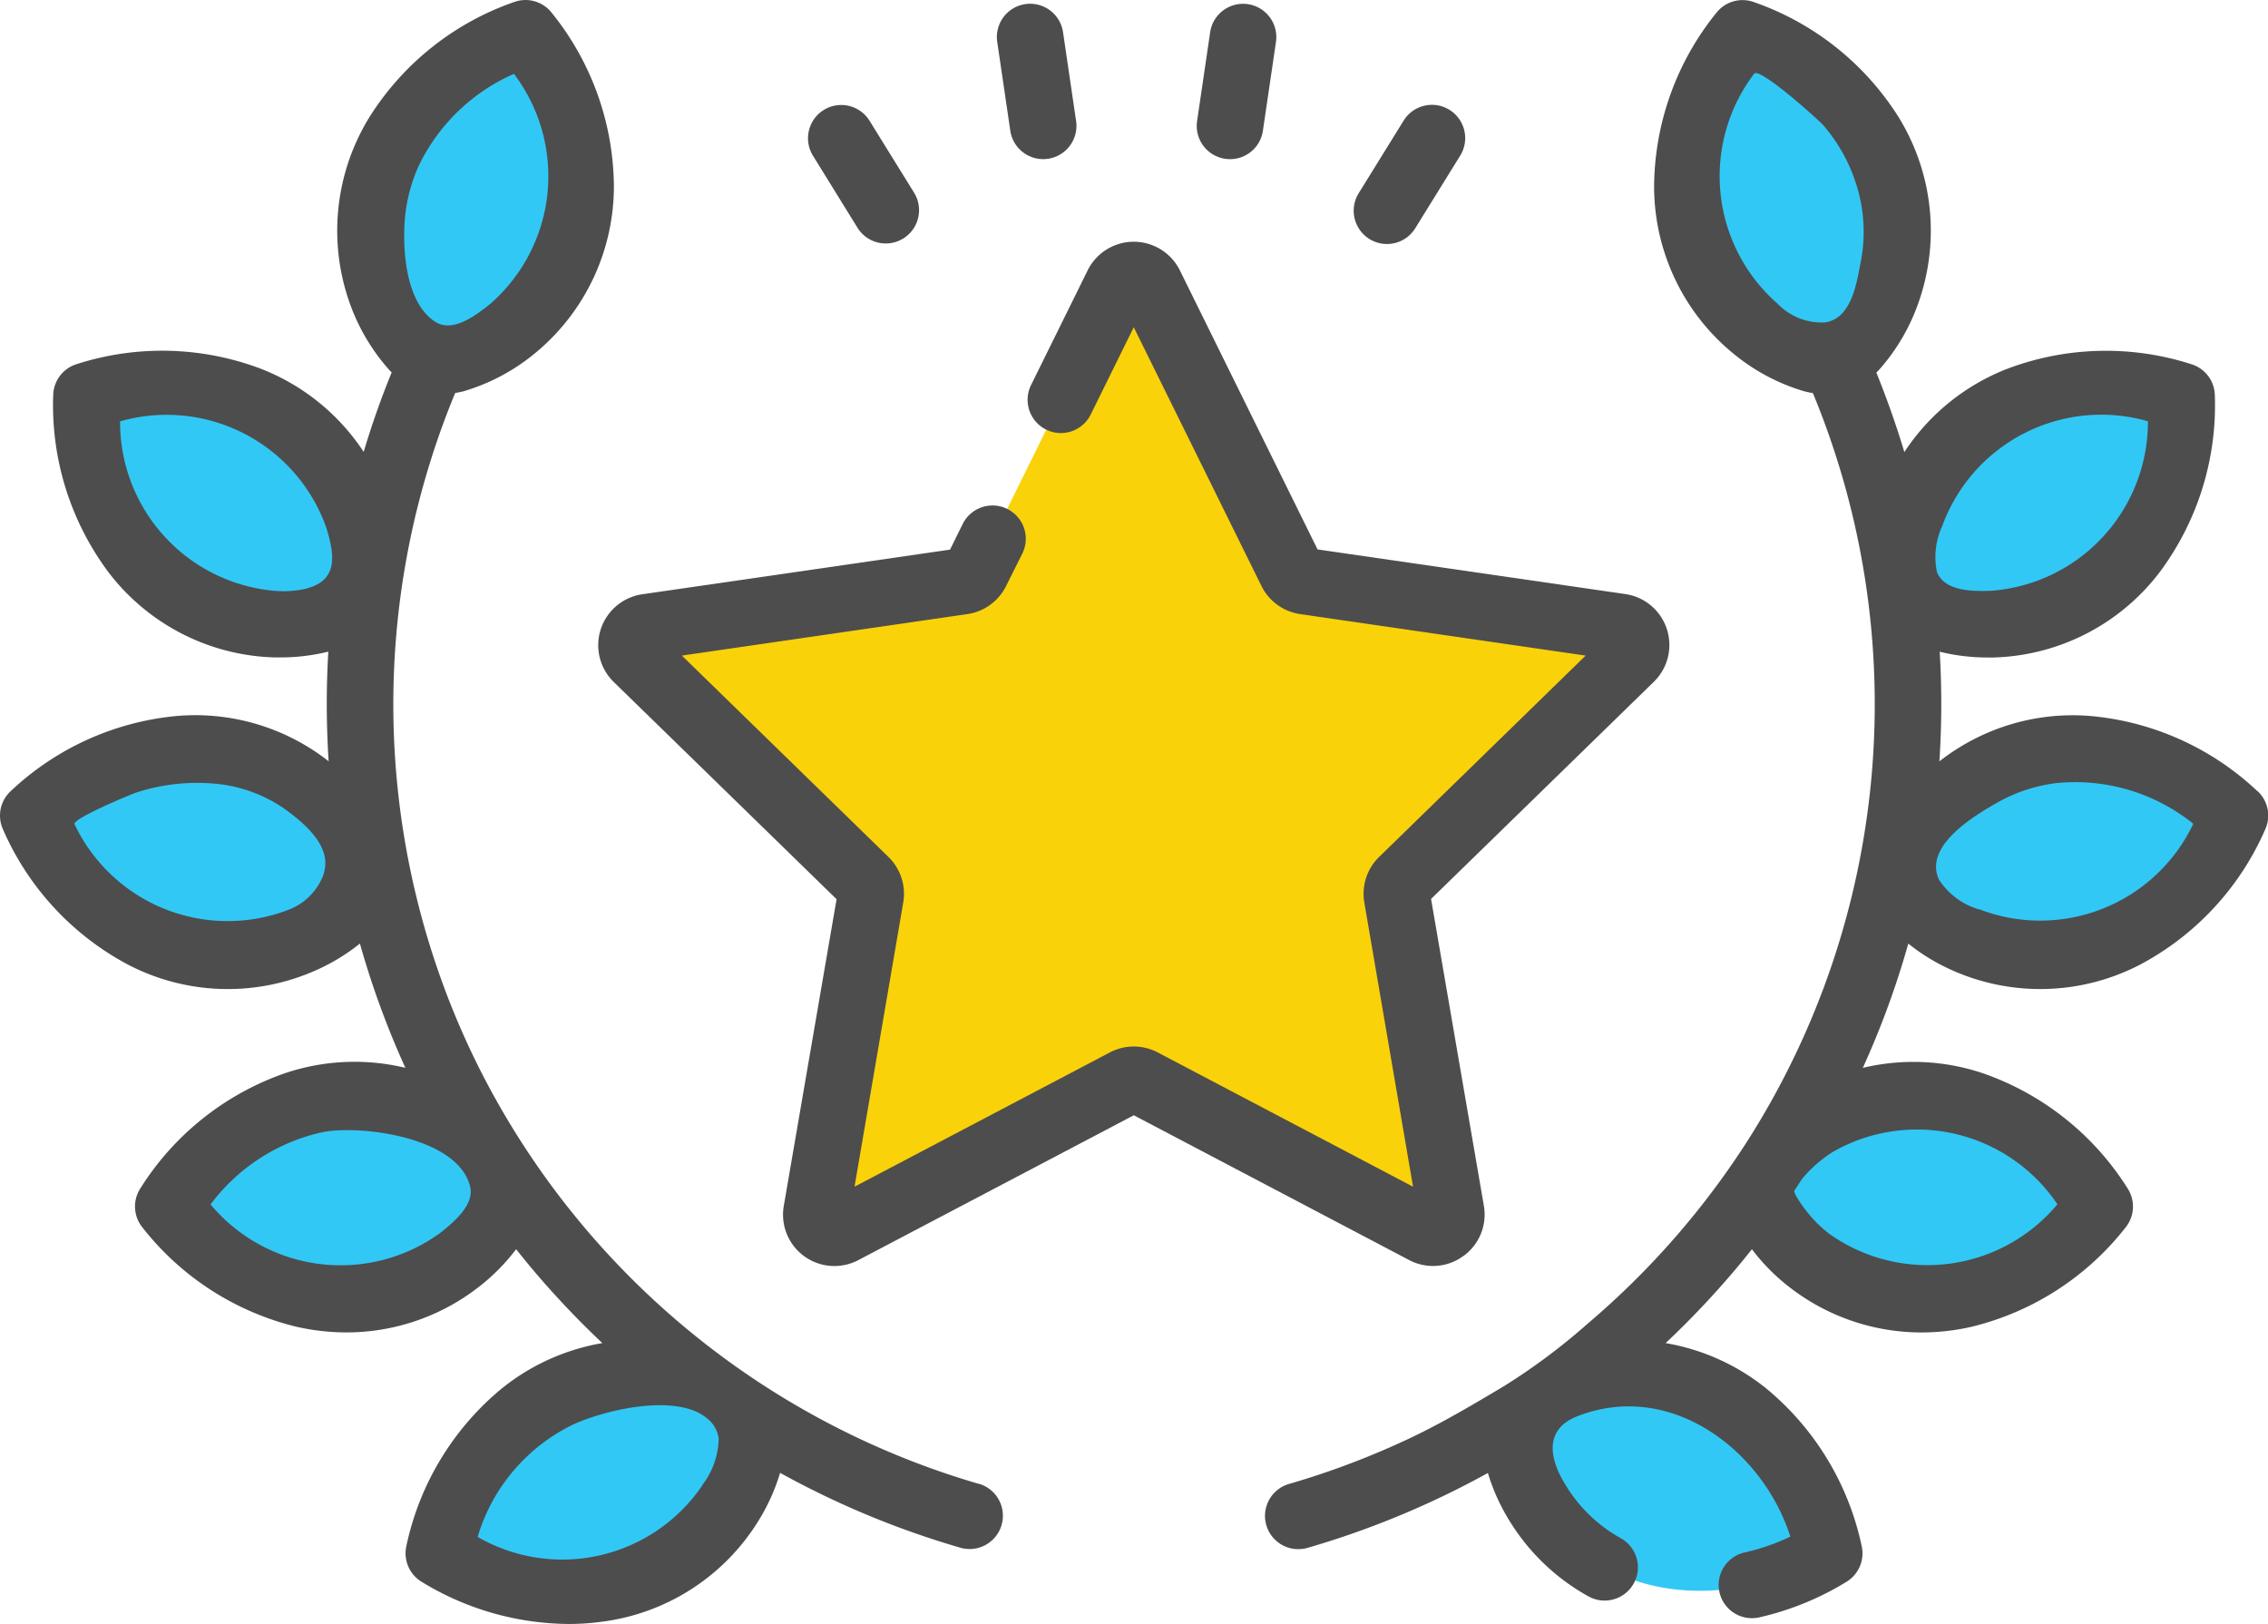 <svg xmlns="http://www.w3.org/2000/svg" width="55.864" height="40" viewBox="0 0 55.864 40">
  <g id="Group_1186" data-name="Group 1186" transform="translate(-879 -292.621)">
    <path id="Path_885" data-name="Path 885" d="M155.337,62.8l3.478,7.047a.447.447,0,0,0,.337.245l7.777,1.13a.448.448,0,0,1,.248.763l-5.628,5.485a.448.448,0,0,0-.129.4l1.328,7.746a.447.447,0,0,1-.649.472l-6.956-3.657a.449.449,0,0,0-.416,0l-6.956,3.657a.448.448,0,0,1-.65-.472l1.328-7.746a.446.446,0,0,0-.129-.4l-5.628-5.485a.448.448,0,0,1,.248-.763l7.777-1.13a.447.447,0,0,0,.337-.245l3.478-7.047A.448.448,0,0,1,155.337,62.8Zm0,0" transform="translate(751.996 236.844)" fill="#fad20a"/>
    <path id="Path_886" data-name="Path 886" d="M303.082,140l1.522.221a.447.447,0,0,1,.248.762Zm-3.858,6.469" transform="translate(614.321 167.838)" fill="#eeb900"/>
    <path id="Path_887" data-name="Path 887" d="M45.221,251.731a4.1,4.1,0,0,0,1.023-1.193c.022-.038.231-.54.254-.541-.022,0-.282-.477-.308-.513a4.1,4.1,0,0,0-1.14-1.082c-2.543-1.609-5.529-.32-7.018,2.029,1.722,2.184,4.824,3.161,7.189,1.3Zm0,0" transform="translate(845.119 71.905)" fill="#32c8f5"/>
    <path id="Path_889" data-name="Path 889" d="M14.141,174.206a4.1,4.1,0,0,0,1.29-.9c.031-.032.359-.465.381-.46-.022,0-.154-.532-.17-.573a4.089,4.089,0,0,0-.832-1.333c-2.058-2.2-5.272-1.7-7.3.2,1.118,2.546,3.877,4.27,6.633,3.062Zm0,0" transform="translate(872.312 141.565)" fill="#32c8f5"/>
    <path id="Path_891" data-name="Path 891" d="M106.263,313.672a4.1,4.1,0,0,0,.549-1.473c.007-.043.031-.587.051-.6-.02.009-.429-.349-.466-.375a4.1,4.1,0,0,0-1.443-.622c-2.942-.632-5.3,1.608-5.887,4.326,2.37,1.455,5.619,1.3,7.2-1.262Zm0,0" transform="translate(790.743 15.946)" fill="#32c8f5"/>
    <path id="Path_893" data-name="Path 893" d="M24.159,93.069a4.082,4.082,0,0,0,1.55-.254c.042-.015.525-.264.543-.251-.018-.014.09-.546.094-.591a4.093,4.093,0,0,0-.176-1.561c-.91-2.868-4.026-3.8-6.677-2.965-.088,2.78,1.658,5.524,4.666,5.622Zm0,0" transform="translate(861.637 214.924)" fill="#32c8f5"/>
    <path id="Path_895" data-name="Path 895" d="M83.885,14.392a4.1,4.1,0,0,0,.8,1.353c.029.033.436.393.43.415.006-.022.542-.113.584-.126a4.106,4.106,0,0,0,1.392-.729c2.345-1.887,2.09-5.129.348-7.3-2.623.924-4.55,3.545-3.553,6.384Zm0,0" transform="translate(804.506 285.433)" fill="#32c8f5"/>
    <path id="Path_897" data-name="Path 897" d="M397.651,251.731a4.1,4.1,0,0,1-1.022-1.193c-.022-.038-.231-.54-.254-.541.023,0,.282-.477.308-.513a4.1,4.1,0,0,1,1.14-1.082c2.543-1.609,5.53-.32,7.019,2.029-1.722,2.184-4.825,3.161-7.19,1.3Zm0,0" transform="translate(525.874 71.905)" fill="#32c8f5"/>
    <path id="Path_899" data-name="Path 899" d="M430.053,174.206a4.1,4.1,0,0,1-1.289-.9c-.031-.032-.359-.465-.381-.46.022,0,.153-.532.169-.573a4.1,4.1,0,0,1,.832-1.333c2.058-2.2,5.272-1.7,7.3.2-1.118,2.546-3.877,4.27-6.633,3.062Zm0,0" transform="translate(497.358 141.565)" fill="#32c8f5"/>
    <path id="Path_900" data-name="Path 900" d="M445.073,179.03" transform="translate(488.971 133.678)" fill="#009b5e"/>
    <path id="Path_901" data-name="Path 901" d="M342.081,313.672a4.1,4.1,0,0,1-.548-1.473c-.007-.043-.031-.587-.052-.6.021.009.43-.349.466-.375a4.1,4.1,0,0,1,1.443-.622c2.942-.632,5.3,1.608,5.887,4.326C346.907,316.389,343.658,316.235,342.081,313.672Zm0,0" transform="translate(574.778 15.946)" fill="#32c8f5"/>
    <path id="Path_903" data-name="Path 903" d="M431.751,93.069a4.085,4.085,0,0,1-1.551-.254c-.041-.015-.525-.264-.543-.251.018-.014-.091-.546-.094-.591a4.1,4.1,0,0,1,.176-1.561c.91-2.868,4.026-3.8,6.677-2.965.088,2.78-1.658,5.524-4.666,5.622Zm0,0" transform="translate(496.317 214.924)" fill="#32c8f5"/>
    <path id="Path_905" data-name="Path 905" d="M385.827,14.392a4.1,4.1,0,0,1-.8,1.353c-.029.033-.436.393-.43.415-.006-.022-.542-.113-.585-.126a4.1,4.1,0,0,1-1.392-.729c-2.344-1.887-2.09-5.129-.349-7.3,2.623.924,4.55,3.545,3.553,6.384Zm0,0" transform="translate(539.646 285.433)" fill="#32c8f5"/>
    <path id="Path_907" data-name="Path 907" d="M24.112,37.05A20.053,20.053,0,0,1,11.856,26.916a19.74,19.74,0,0,1-.974-2.247,20.06,20.06,0,0,1,.328-14.487c.132-.025.175-.034.227-.049a4.946,4.946,0,0,0,1.671-.875A5.324,5.324,0,0,0,15.12,5.084,6.877,6.877,0,0,0,13.582.809a.819.819,0,0,0-.911-.26A6.874,6.874,0,0,0,9.109,3.37a5.325,5.325,0,0,0-.492,4.608A4.943,4.943,0,0,0,9.575,9.6c.021.023.04.043.072.073q-.393.963-.69,1.959A5.353,5.353,0,0,0,6.424,9.584a6.878,6.878,0,0,0-4.542-.112.82.82,0,0,0-.572.755,6.876,6.876,0,0,0,1.34,4.341,5.325,5.325,0,0,0,4.118,2.126l.152,0a4.938,4.938,0,0,0,1.166-.142,21.64,21.64,0,0,0,.008,2.7,5.322,5.322,0,0,0-3.688-1.12A6.878,6.878,0,0,0,.259,19.991a.82.82,0,0,0-.191.928,6.878,6.878,0,0,0,3.081,3.34A5.323,5.323,0,0,0,7.78,24.4a4.913,4.913,0,0,0,1.084-.658,21.42,21.42,0,0,0,1.12,3.06A5.365,5.365,0,0,0,7,26.941a6.874,6.874,0,0,0-3.548,2.837.82.82,0,0,0,.048.946,6.877,6.877,0,0,0,3.82,2.46,5.623,5.623,0,0,0,1.214.135,5.3,5.3,0,0,0,3.306-1.158,4.908,4.908,0,0,0,.872-.892q.208.263.424.52a21.941,21.941,0,0,0,1.7,1.793A5.391,5.391,0,0,0,12.358,34.7a6.875,6.875,0,0,0-2.351,3.887.82.82,0,0,0,.372.871A7.019,7.019,0,0,0,14.005,40.5a6.05,6.05,0,0,0,.808-.054,5.324,5.324,0,0,0,3.888-2.52,4.9,4.9,0,0,0,.513-1.148,21.637,21.637,0,0,0,4.441,1.844.834.834,0,0,0,.229.032.82.82,0,0,0,.228-1.607ZM9.968,5.937a3.989,3.989,0,0,1,.354-1.37,4.7,4.7,0,0,1,2.336-2.246,4.172,4.172,0,0,1-.577,5.66c-.349.281-.923.725-1.359.448C10,7.969,9.914,6.692,9.968,5.937ZM8.01,21.815a1.065,1.065,0,0,1-.048.242,1.475,1.475,0,0,1-.84.846,4.172,4.172,0,0,1-5.286-2.1c-.072-.129,1.393-.742,1.542-.788A4.846,4.846,0,0,1,5.246,19.8a3.548,3.548,0,0,1,1.727.6C7.41,20.707,8.056,21.232,8.01,21.815ZM7.547,15a2.61,2.61,0,0,1-.726.059A4.171,4.171,0,0,1,2.957,10.88a4.171,4.171,0,0,1,5.068,2.586c.214.675.325,1.323-.478,1.531Zm4.04,14.94c-.059.374-.478.719-.755.936a4.172,4.172,0,0,1-5.646-.709,4.692,4.692,0,0,1,2.763-1.781c.959-.185,3.349.13,3.631,1.348a.531.531,0,0,1,.007.205Zm5.72,7.133a4.171,4.171,0,0,1-5.543,1.283,4.5,4.5,0,0,1,2.343-2.764c.783-.363,2.546-.784,3.3-.163a.763.763,0,0,1,.294.5,1.932,1.932,0,0,1-.4,1.144Zm0,0" transform="translate(879.001 292.119)" fill="#4d4d4d"/>
    <path id="Path_908" data-name="Path 908" d="M156.361,80.021a1.259,1.259,0,0,0,.5-1.239l-1.3-7.553,5.488-5.349a1.267,1.267,0,0,0-.7-2.16l-7.584-1.1-3.391-6.872a1.267,1.267,0,0,0-2.272,0l-1.394,2.824a.819.819,0,1,0,1.47.725l1.06-2.149,3.145,6.372a1.267,1.267,0,0,0,.954.693l7.032,1.022-5.088,4.96a1.267,1.267,0,0,0-.364,1.121l1.2,7-6.289-3.307a1.265,1.265,0,0,0-1.179,0l-6.289,3.307,1.2-7a1.266,1.266,0,0,0-.364-1.121l-5.088-4.96,7.032-1.022a1.268,1.268,0,0,0,.954-.693l.4-.8a.819.819,0,0,0-1.47-.725l-.311.63-7.583,1.1a1.267,1.267,0,0,0-.7,2.161l5.488,5.349-1.3,7.553a1.265,1.265,0,0,0,1.838,1.335l6.783-3.566,6.783,3.566a1.258,1.258,0,0,0,1.334-.1Zm0,0" transform="translate(758.688 243.533)" fill="#4d4d4d"/>
    <path id="Path_909" data-name="Path 909" d="M225.367,4.478a.819.819,0,0,0,1.621-.238l-.322-2.188a.819.819,0,0,0-1.621.238Zm0,0" transform="translate(678.518 291.362)" fill="#4d4d4d"/>
    <path id="Path_910" data-name="Path 910" d="M183.626,27.238a.82.82,0,0,0,1.394-.863l-1.107-1.788a.819.819,0,1,0-1.393.862Zm0,0" transform="translate(716.505 271.008)" fill="#4d4d4d"/>
    <path id="Path_911" data-name="Path 911" d="M270.853,5.17a.818.818,0,0,0,.93-.691l.322-2.188a.819.819,0,0,0-1.621-.238l-.322,2.188A.819.819,0,0,0,270.853,5.17Zm0,0" transform="translate(638.324 291.362)" fill="#4d4d4d"/>
    <path id="Path_912" data-name="Path 912" d="M305.989,27.5a.819.819,0,0,0,1.128-.266l1.107-1.788a.819.819,0,0,0-1.393-.863l-1.107,1.788A.819.819,0,0,0,305.989,27.5Zm0,0" transform="translate(606.743 271.008)" fill="#4d4d4d"/>
    <path id="Path_913" data-name="Path 913" d="M310.021,19.987a6.875,6.875,0,0,0-4.147-1.856,5.321,5.321,0,0,0-3.688,1.12,21.634,21.634,0,0,0,.008-2.7,4.931,4.931,0,0,0,1.165.142l.153,0a5.325,5.325,0,0,0,4.118-2.126,6.877,6.877,0,0,0,1.34-4.341.819.819,0,0,0-.572-.755,6.873,6.873,0,0,0-4.542.112,5.349,5.349,0,0,0-2.533,2.05q-.3-.995-.69-1.958c.032-.03.052-.05.072-.073a4.944,4.944,0,0,0,.958-1.626,5.325,5.325,0,0,0-.492-4.608,6.878,6.878,0,0,0-3.562-2.82.819.819,0,0,0-.911.26,6.873,6.873,0,0,0-1.539,4.274,5.323,5.323,0,0,0,2.012,4.174,4.941,4.941,0,0,0,1.671.876,2.284,2.284,0,0,0,.228.049,20.022,20.022,0,0,1-1.589,18.383,20.143,20.143,0,0,1-3.942,4.522,15.49,15.49,0,0,1-2.084,1.557c-.742.442-1.5.893-2.279,1.263a20.014,20.014,0,0,1-3.009,1.142.819.819,0,0,0,.228,1.606.833.833,0,0,0,.229-.032,21.637,21.637,0,0,0,4.441-1.844,4.894,4.894,0,0,0,.513,1.148,5.288,5.288,0,0,0,1.967,1.893.819.819,0,1,0,.791-1.435,3.677,3.677,0,0,1-1.362-1.317c-.4-.646-.526-1.364.289-1.684,2.284-.9,4.564.811,5.252,2.963a5.417,5.417,0,0,1-1.127.39.819.819,0,0,0,.18,1.618.809.809,0,0,0,.182-.02,7.093,7.093,0,0,0,2.151-.878.819.819,0,0,0,.372-.871,6.873,6.873,0,0,0-2.351-3.888,5.394,5.394,0,0,0-2.479-1.118,21.932,21.932,0,0,0,1.7-1.792c.145-.171.286-.345.425-.52a4.909,4.909,0,0,0,.871.892,5.3,5.3,0,0,0,3.306,1.158,5.6,5.6,0,0,0,1.213-.135,6.878,6.878,0,0,0,3.82-2.459.82.82,0,0,0,.049-.946,6.877,6.877,0,0,0-3.549-2.837A5.369,5.369,0,0,0,300.3,26.8a21.415,21.415,0,0,0,1.12-3.06,4.907,4.907,0,0,0,1.084.658,5.325,5.325,0,0,0,4.632-.144,6.876,6.876,0,0,0,3.081-3.34.82.82,0,0,0-.191-.927ZM300.249,6.947c-.1.52-.224,1.4-.884,1.494a1.514,1.514,0,0,1-1.167-.464,4.172,4.172,0,0,1-.577-5.66c.121-.185,1.595,1.135,1.723,1.286a4.155,4.155,0,0,1,.853,1.64A3.845,3.845,0,0,1,300.249,6.947Zm4.844,23.213a4.171,4.171,0,0,1-5.645.709,3.284,3.284,0,0,1-.8-.929l-.043-.1q.1-.157.207-.316a3.268,3.268,0,0,1,.741-.649A4.171,4.171,0,0,1,305.093,30.16Zm-2.839-16.7a4.171,4.171,0,0,1,5.068-2.586,4.171,4.171,0,0,1-3.864,4.176c-.438.015-1.143.02-1.333-.465a1.823,1.823,0,0,1,.129-1.126Zm.9,9.436a1.768,1.768,0,0,1-.98-.735c-.382-.834.892-1.583,1.436-1.893a3.928,3.928,0,0,1,1.442-.48,4.639,4.639,0,0,1,3.388,1,4.172,4.172,0,0,1-5.287,2.1Zm0,0" transform="translate(624.584 292.122)" fill="#4d4d4d"/>
  </g>
</svg>
